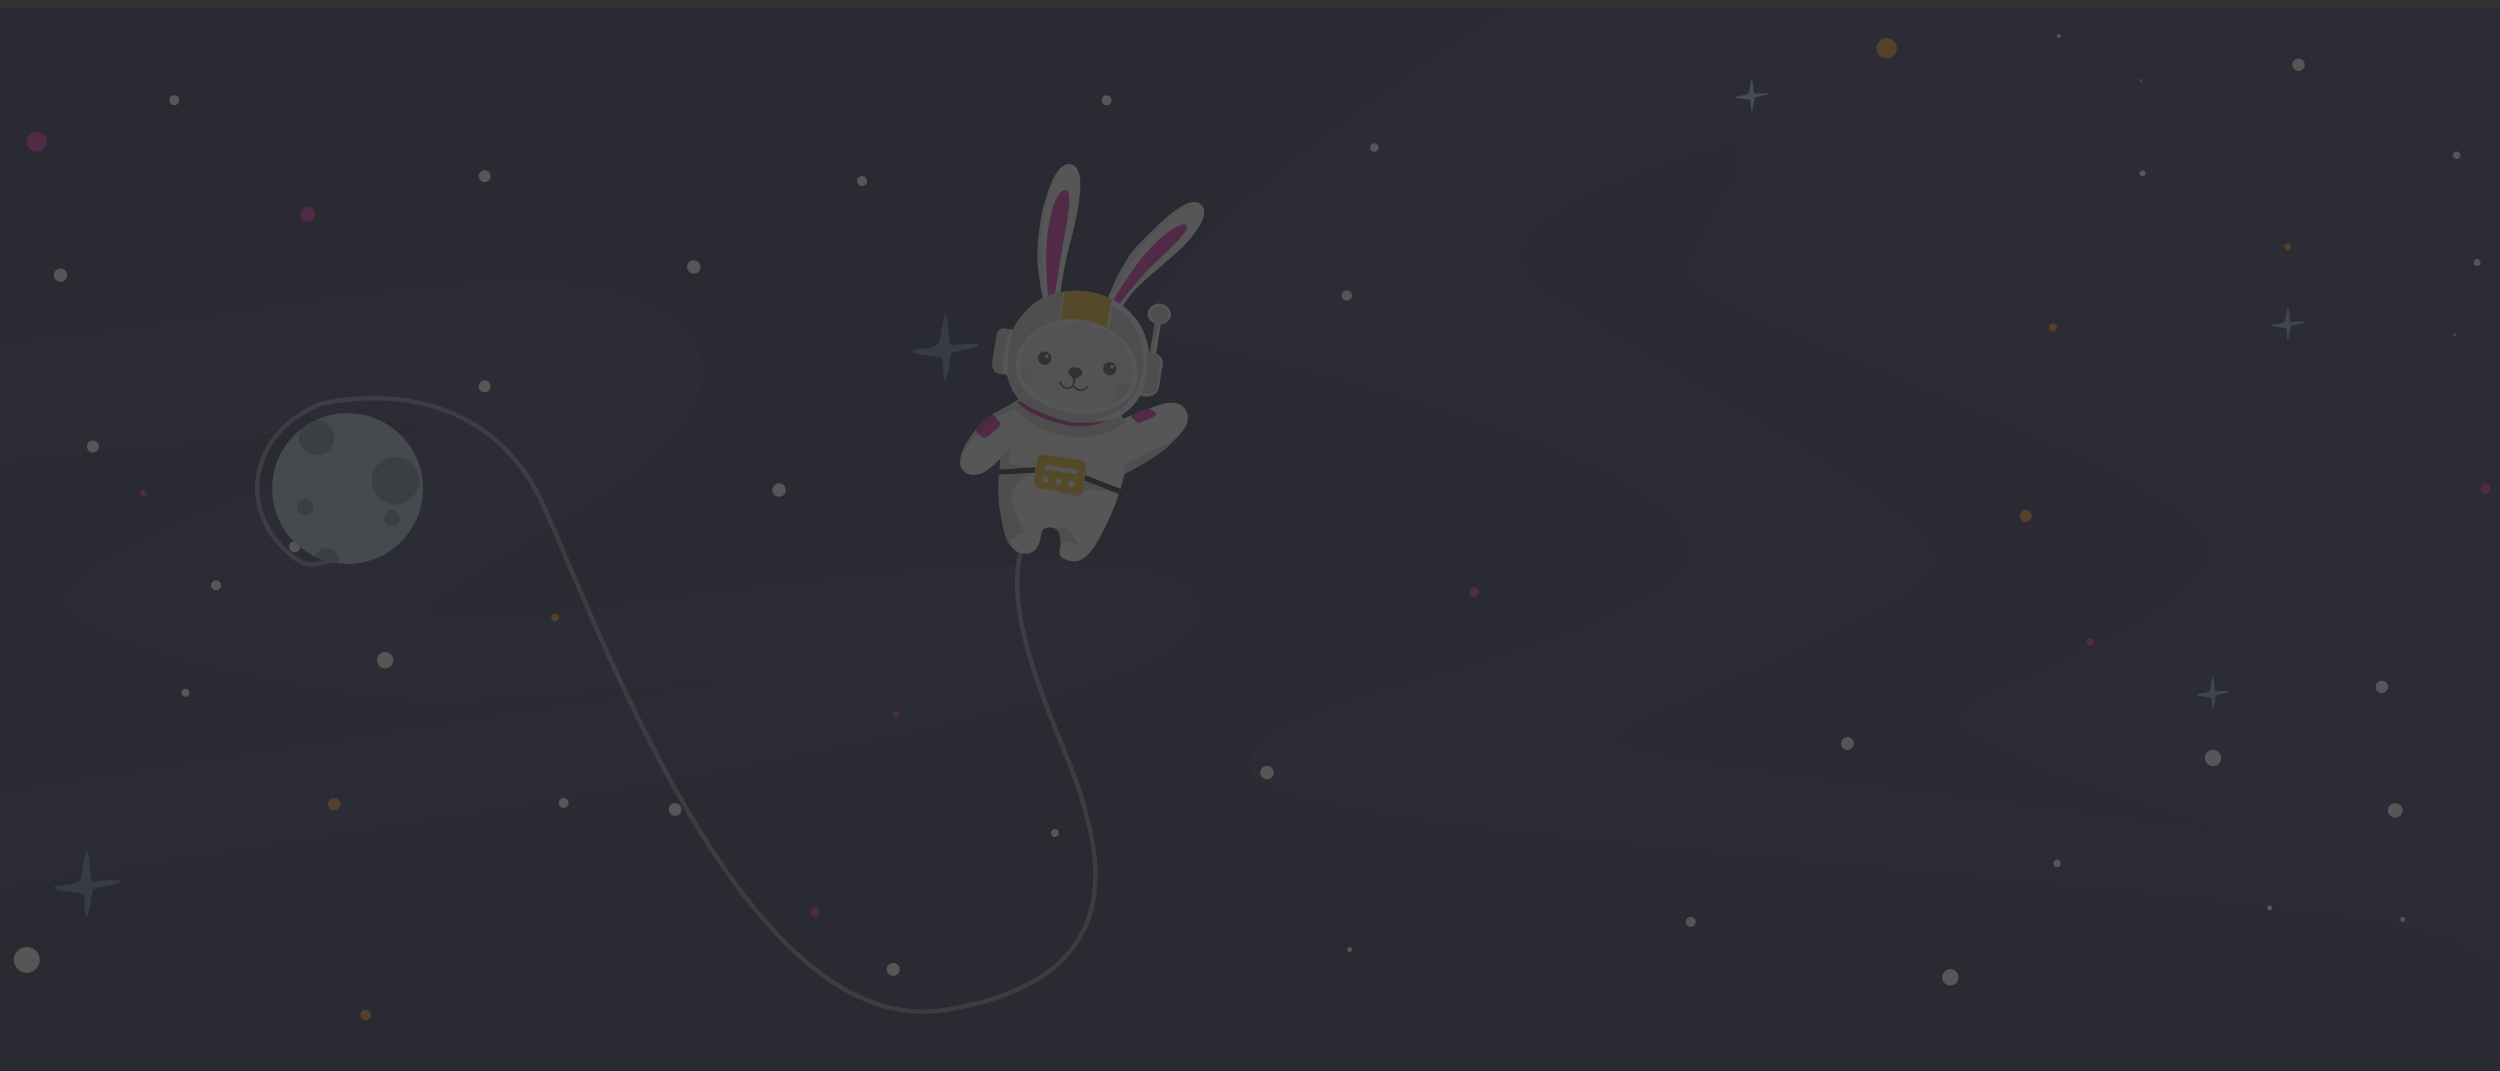 <?xml version="1.0" encoding="UTF-8" standalone="no"?>
<svg
   width="2100"
   height="900"
   viewBox="0 0 2100 900"
   fill="none"
   version="1.1"
   id="svg292"
   sodipodi:docname="space-background-faded.svg"
   inkscape:version="1.2.2 (b0a8486, 2022-12-01)"
   xmlns:inkscape="http://www.inkscape.org/namespaces/inkscape"
   xmlns:sodipodi="http://sodipodi.sourceforge.net/DTD/sodipodi-0.dtd"
   xmlns="http://www.w3.org/2000/svg"
   xmlns:svg="http://www.w3.org/2000/svg">
  <rect x="0" y="0" width="2100" height="900" fill="#333333" stroke="none"/>
  <sodipodi:namedview
     id="namedview294"
     pagecolor="#ffffff"
     bordercolor="#666666"
     borderopacity="1.0"
     inkscape:showpageshadow="2"
     inkscape:pageopacity="0.0"
     inkscape:pagecheckerboard="0"
     inkscape:deskcolor="#d1d1d1"
     showgrid="false"
     inkscape:zoom="0.30776829"
     inkscape:cx="1314.3004"
     inkscape:cy="705.07589"
     inkscape:window-width="1920"
     inkscape:window-height="1052"
     inkscape:window-x="1080"
     inkscape:window-y="281"
     inkscape:window-maximized="0"
     inkscape:current-layer="svg292" />
  <g
     clip-path="url(#clip0_2_39)"
     id="g282"
     transform="matrix(1.936,0,0,1.936,-376.907,6.498)"
     style="opacity:0.173">
    <path
       d="M 1475,0 H 0 v 463 h 1475 z"
       fill="#000033"
       id="path2" />
    <path
       opacity="0.6"
       d="m 167.785,0 c 0,0 -156.563,122.279 -50.605,143.433 105.958,21.153 319.709,-58.819 372.365,-5.828 52.655,52.991 -120.417,110.516 -106.282,125.841 14.135,15.325 337.944,-56.445 332.117,0 C 709.446,319.891 160.772,377.523 118.367,396.302 75.962,415.081 1.079,446.272 1.079,446.272 V 0 Z"
       fill="#121259"
       id="path4" />
    <path
       opacity="0.6"
       d="m 849.501,0 c 0,0 -204.903,131.669 -141.35,144.62 63.553,12.951 255.508,62.381 213.104,102.313 -42.405,40.041 -195.948,52.884 -183.323,84.722 12.624,31.838 489.008,48.35 526.018,75.224 C 1300.96,433.86 1474.89,463 1474.89,463 V 0 Z"
       fill="#121259"
       id="path6" />
    <path
       d="M 26.436,77.598 C 35.607,72.094 19.422,186.927 93.55,197.611 167.785,208.188 382.076,172.897 379.702,180.02 c -2.374,7.015 -182.568,60.006 -153.111,82.347 29.457,22.34 107.145,32.917 142.537,37.666 35.391,4.748 221.411,-18.779 221.411,-18.779 0,0 -475.733,68.208 -492.242,78.785 -16.509,10.577 -73.049,38.853 -71.862,43.494 1.187,4.749 90.636,-89.362 73.049,-116.451 C 81.897,259.992 -3.021,95.298 26.436,77.598 Z"
       fill="#000033"
       id="path8" />
    <path
       d="m 946.072,58.819 c 0,0 -128.402,31.73 -80.062,64.648 48.339,32.917 170.7,95.298 168.43,116.991 -2.37,21.801 -143.613,67.669 -138.974,78.246 4.64,10.576 279.034,36.479 297.914,45.868 18.88,9.39 -166.06,-44.681 -148.36,-58.819 17.69,-14.139 116.53,-46.192 108.33,-74.253 -8.2,-28.061 -217.852,-98.644 -224.866,-113.861 -7.014,-15.218 30.536,-45.869 17.588,-58.82 z"
       fill="#000033"
       id="path10" />
    <path
       opacity="0.5"
       d="m 604.567,132.964 c 2.05,0 1.079,13.383 3.129,13.383 2.05,0 11.653,-1.403 11.653,0 0,1.403 -11.653,2.698 -11.977,3.777 -0.324,1.079 -1.403,11.009 -2.698,11.656 -1.402,0.648 0,-8.958 -1.726,-9.929 -1.726,-0.971 -12.732,-1.079 -12.409,-2.698 0.324,-1.727 11.006,-0.648 11.654,-4.101 0.647,-3.562 2.374,-12.088 2.374,-12.088 z"
       fill="#98c9ea"
       id="path12" />
    <path
       opacity="0.8"
       d="m 1187.23,129.942 c 0.97,0 0.54,6.476 1.51,6.476 0.97,0 5.72,-0.648 5.72,0 0,0.647 -5.72,1.295 -5.83,1.834 -0.21,0.54 -0.65,5.397 -1.29,5.72 -0.65,0.324 0,-4.317 -0.87,-4.856 -0.86,-0.54 -6.25,-0.54 -6.04,-1.295 0.22,-0.864 5.4,-0.324 5.72,-2.051 0.22,-1.727 1.08,-5.828 1.08,-5.828 z"
       fill="#98c9ea"
       id="path14" />
    <path
       opacity="0.8"
       d="m 1154.64,290.211 c 0.97,0 0.54,6.476 1.51,6.476 0.98,0 5.72,-0.648 5.72,0 0,0.648 -5.72,1.295 -5.82,1.835 -0.22,0.539 -0.65,5.396 -1.3,5.72 -0.65,0.324 0,-4.317 -0.86,-4.857 -0.87,-0.54 -6.26,-0.54 -6.04,-1.295 0.21,-0.863 5.39,-0.324 5.71,-2.051 0.22,-1.618 1.08,-5.828 1.08,-5.828 z"
       fill="#98c9ea"
       id="path16" />
    <path
       d="m 954.596,30.867 c 0.971,0 0.539,6.476 1.51,6.476 0.971,0 5.719,-0.648 5.719,0 0,0.647 -5.719,1.295 -5.827,1.835 -0.215,0.54 -0.647,5.396 -1.294,5.72 -0.648,0.324 0,-4.317 -0.864,-4.857 -0.863,-0.54 -6.258,-0.54 -6.042,-1.295 0.216,-0.755 5.395,-0.324 5.719,-2.051 0.216,-1.619 1.079,-5.828 1.079,-5.828 z"
       fill="#98c9ea"
       id="path18" />
    <path
       opacity="0.5"
       d="m 232.094,365.651 c 2.05,0 1.079,13.383 3.129,13.383 2.05,0 11.653,-1.403 11.653,0 0,1.403 -11.653,2.698 -11.977,3.777 -0.323,1.08 -1.402,11.009 -2.697,11.656 -1.403,0.648 0,-8.957 -1.727,-9.929 -1.726,-1.079 -12.732,-1.079 -12.408,-2.698 0.324,-1.619 11.006,-0.647 11.653,-4.101 0.648,-3.562 2.374,-12.088 2.374,-12.088 z"
       fill="#98c9ea"
       id="path20" />
    <path
       opacity="0.5"
       d="m 128.294,127.028 c 0.971,0 0.539,6.476 1.51,6.476 0.971,0 5.719,-0.648 5.719,0 0,0.647 -5.719,1.295 -5.827,1.834 -0.107,0.54 -0.647,5.397 -1.294,5.721 -0.648,0.323 0,-4.318 -0.864,-4.857 -0.863,-0.54 -6.258,-0.54 -6.042,-1.295 0.216,-0.864 5.395,-0.324 5.719,-2.051 0.323,-1.619 1.079,-5.828 1.079,-5.828 z"
       fill="#98c9ea"
       id="path22" />
    <path
       d="m 147.824,318.812 c 1.37,0 2.481,-1.063 2.481,-2.375 0,-1.311 -1.111,-2.374 -2.481,-2.374 -1.371,0 -2.482,1.063 -2.482,2.374 0,1.312 1.111,2.375 2.482,2.375 z"
       fill="#ffffff"
       id="path24" />
    <path
       d="m 220.98,118.934 c 1.609,0 2.914,-1.305 2.914,-2.914 0,-1.61 -1.305,-2.914 -2.914,-2.914 -1.609,0 -2.913,1.304 -2.913,2.914 0,1.609 1.304,2.914 2.913,2.914 z"
       fill="#ffffff"
       id="path26" />
    <path
       d="m 361.79,286.65 c 1.967,0 3.561,-1.595 3.561,-3.562 0,-1.967 -1.594,-3.561 -3.561,-3.561 -1.966,0 -3.56,1.594 -3.56,3.561 0,1.967 1.594,3.562 3.56,3.562 z"
       fill="#ffffff"
       id="path28" />
    <path
       d="m 404.951,166.853 c 1.43,0 2.589,-1.16 2.589,-2.591 0,-1.43 -1.159,-2.59 -2.589,-2.59 -1.431,0 -2.59,1.16 -2.59,2.59 0,1.431 1.159,2.591 2.59,2.591 z"
       fill="#ffffff"
       id="path30" />
    <path
       d="m 404.951,75.656 c 1.43,0 2.589,-1.16 2.589,-2.59 0,-1.431 -1.159,-2.59 -2.589,-2.59 -1.431,0 -2.59,1.16 -2.59,2.59 0,1.431 1.159,2.59 2.59,2.59 z"
       fill="#ffffff"
       id="path32" />
    <path
       d="m 532.705,212.181 c 1.609,0 2.913,-1.304 2.913,-2.914 0,-1.609 -1.304,-2.914 -2.913,-2.914 -1.609,0 -2.913,1.305 -2.913,2.914 0,1.61 1.304,2.914 2.913,2.914 z"
       fill="#ffffff"
       id="path34" />
    <path
       d="m 495.695,115.372 c 1.609,0 2.913,-1.304 2.913,-2.914 0,-1.609 -1.304,-2.914 -2.913,-2.914 -1.609,0 -2.913,1.305 -2.913,2.914 0,1.61 1.304,2.914 2.913,2.914 z"
       fill="#ffffff"
       id="path36" />
    <path
       d="m 779.042,127.136 c 1.251,0 2.266,-1.015 2.266,-2.266 0,-1.252 -1.015,-2.267 -2.266,-2.267 -1.252,0 -2.266,1.015 -2.266,2.267 0,1.251 1.014,2.266 2.266,2.266 z"
       fill="#ffffff"
       id="path38" />
    <path
       d="m 791.019,62.489 c 1.013,0 1.834,-0.821 1.834,-1.835 0,-1.013 -0.821,-1.835 -1.834,-1.835 -1.013,0 -1.835,0.822 -1.835,1.835 0,1.013 0.822,1.835 1.835,1.835 z"
       fill="#ffffff"
       id="path40" />
    <path
       d="m 674.81,42.307 c 1.192,0 2.158,-0.966 2.158,-2.159 0,-1.192 -0.966,-2.159 -2.158,-2.159 -1.192,0 -2.158,0.966 -2.158,2.159 0,1.192 0.966,2.159 2.158,2.159 z"
       fill="#ffffff"
       id="path42" />
    <path
       d="m 568.744,77.382 c 1.191,0 2.158,-0.966 2.158,-2.159 0,-1.192 -0.967,-2.159 -2.158,-2.159 -1.192,0 -2.158,0.966 -2.158,2.159 0,1.192 0.966,2.159 2.158,2.159 z"
       fill="#ffffff"
       id="path44" />
    <path
       d="m 652.367,359.823 c 0.953,0 1.726,-0.773 1.726,-1.726 0,-0.954 -0.773,-1.727 -1.726,-1.727 -0.954,0 -1.727,0.773 -1.727,1.727 0,0.953 0.773,1.726 1.727,1.726 z"
       fill="#ffffff"
       id="path46" />
    <path
       d="m 582.231,420.046 c 1.55,0 2.806,-1.257 2.806,-2.806 0,-1.55 -1.256,-2.806 -2.806,-2.806 -1.549,0 -2.805,1.256 -2.805,2.806 0,1.549 1.256,2.806 2.805,2.806 z"
       fill="#ffffff"
       id="path48" />
    <path
       d="m 996.245,322.049 c 1.55,0 2.806,-1.256 2.806,-2.806 0,-1.549 -1.256,-2.806 -2.806,-2.806 -1.549,0 -2.805,1.257 -2.805,2.806 0,1.55 1.256,2.806 2.805,2.806 z"
       fill="#ffffff"
       id="path50" />
    <path
       d="m 1040.92,424.255 c 1.96,0 3.56,-1.595 3.56,-3.562 0,-1.967 -1.6,-3.561 -3.56,-3.561 -1.97,0 -3.56,1.594 -3.56,3.561 0,1.967 1.59,3.562 3.56,3.562 z"
       fill="#ffffff"
       id="path52" />
    <path
       d="m 1154.86,329.065 c 1.97,0 3.56,-1.595 3.56,-3.562 0,-1.967 -1.59,-3.562 -3.56,-3.562 -1.97,0 -3.56,1.595 -3.56,3.562 0,1.967 1.59,3.562 3.56,3.562 z"
       fill="#ffffff"
       id="path54" />
    <path
       d="m 288.418,252.761 c 1.192,0 2.158,-0.966 2.158,-2.158 0,-1.192 -0.966,-2.159 -2.158,-2.159 -1.192,0 -2.158,0.967 -2.158,2.159 0,1.192 0.966,2.158 2.158,2.158 z"
       fill="#ffffff"
       id="path56" />
    <path
       d="m 1124.32,73.173 c 0.72,0 1.3,-0.58 1.3,-1.295 0,-0.715 -0.58,-1.295 -1.3,-1.295 -0.71,0 -1.29,0.58 -1.29,1.295 0,0.715 0.58,1.295 1.29,1.295 z"
       fill="#ffffff"
       id="path58" />
    <path
       d="m 1073.61,223.082 c 1.43,0 2.59,-1.16 2.59,-2.59 0,-1.431 -1.16,-2.591 -2.59,-2.591 -1.43,0 -2.59,1.16 -2.59,2.591 0,1.43 1.16,2.59 2.59,2.59 z"
       fill="#f88600"
       id="path60" />
    <path
       d="m 487.602,350.65 c 1.55,0 2.806,-1.257 2.806,-2.806 0,-1.55 -1.256,-2.806 -2.806,-2.806 -1.549,0 -2.805,1.256 -2.805,2.806 0,1.549 1.256,2.806 2.805,2.806 z"
       fill="#ffffff"
       id="path62" />
    <path
       d="m 928.268,398.784 c 1.192,0 2.158,-0.966 2.158,-2.158 0,-1.192 -0.966,-2.159 -2.158,-2.159 -1.192,0 -2.158,0.967 -2.158,2.159 0,1.192 0.966,2.158 2.158,2.158 z"
       fill="#ffffff"
       id="path64" />
    <path
       d="m 744.406,334.785 c 1.609,0 2.913,-1.305 2.913,-2.914 0,-1.61 -1.304,-2.914 -2.913,-2.914 -1.609,0 -2.914,1.304 -2.914,2.914 0,1.609 1.305,2.914 2.914,2.914 z"
       fill="#ffffff"
       id="path66" />
    <path
       d="m 439.263,347.196 c 1.192,0 2.158,-0.966 2.158,-2.158 0,-1.193 -0.966,-2.159 -2.158,-2.159 -1.192,0 -2.158,0.966 -2.158,2.159 0,1.192 0.966,2.158 2.158,2.158 z"
       fill="#ffffff"
       id="path68" />
    <path
       d="m 235.007,192.971 c 1.431,0 2.59,-1.16 2.59,-2.591 0,-1.43 -1.159,-2.59 -2.59,-2.59 -1.43,0 -2.589,1.16 -2.589,2.59 0,1.431 1.159,2.591 2.589,2.591 z"
       fill="#ffffff"
       id="path70" />
    <path
       d="m 322.515,236.249 c 1.311,0 2.373,-1.063 2.373,-2.375 0,-1.311 -1.062,-2.374 -2.373,-2.374 -1.311,0 -2.374,1.063 -2.374,2.374 0,1.312 1.063,2.375 2.374,2.375 z"
       fill="#ffffff"
       id="path72" />
    <path
       d="m 275.146,298.953 c 0.954,0 1.727,-0.773 1.727,-1.726 0,-0.954 -0.773,-1.727 -1.727,-1.727 -0.953,0 -1.726,0.773 -1.726,1.727 0,0.953 0.773,1.726 1.726,1.726 z"
       fill="#ffffff"
       id="path74" />
    <path
       d="m 33.881,226.212 c 0.834,0 1.511,-0.677 1.511,-1.511 0,-0.835 -0.676,-1.511 -1.511,-1.511 -0.834,0 -1.511,0.676 -1.511,1.511 0,0.834 0.676,1.511 1.511,1.511 z"
       fill="#ffffff"
       id="path76" />
    <path
       d="m 157.319,30.759 c 1.192,0 2.158,-0.966 2.158,-2.159 0,-1.192 -0.966,-2.159 -2.158,-2.159 -1.192,0 -2.158,0.966 -2.158,2.159 0,1.192 0.966,2.159 2.158,2.159 z"
       fill="#ffffff"
       id="path78" />
    <path
       d="m 270.291,42.307 c 1.192,0 2.158,-0.966 2.158,-2.159 0,-1.192 -0.966,-2.159 -2.158,-2.159 -1.192,0 -2.158,0.966 -2.158,2.159 0,1.192 0.966,2.159 2.158,2.159 z"
       fill="#ffffff"
       id="path80" />
    <path
       d="m 67.869,75.224 c 0.596,0 1.079,-0.483 1.079,-1.079 0,-0.596 -0.483,-1.079 -1.079,-1.079 -0.596,0 -1.079,0.483 -1.079,1.079 0,0.596 0.483,1.079 1.079,1.079 z"
       fill="#ffffff"
       id="path82" />
    <path
       d="m 780.229,409.685 c 0.595,0 1.079,-0.483 1.079,-1.079 0,-0.596 -0.484,-1.08 -1.079,-1.08 -0.596,0 -1.079,0.484 -1.079,1.08 0,0.596 0.483,1.079 1.079,1.079 z"
       fill="#ffffff"
       id="path84" />
    <path
       d="m 1260.6,65.619 c 0.9,0 1.62,-0.725 1.62,-1.619 0,-0.894 -0.72,-1.619 -1.62,-1.619 -0.89,0 -1.62,0.725 -1.62,1.619 0,0.894 0.73,1.619 1.62,1.619 z"
       fill="#ffffff"
       id="path86" />
    <path
       d="m 1384.47,92.06 c 3.1,0 5.61,-2.513 5.61,-5.612 0,-3.099 -2.51,-5.612 -5.61,-5.612 -3.1,0 -5.61,2.513 -5.61,5.612 0,3.099 2.51,5.612 5.61,5.612 z"
       fill="#ffffff"
       id="path88" />
    <path
       d="m 206.306,418.751 c 3.099,0 5.611,-2.513 5.611,-5.613 0,-3.099 -2.512,-5.612 -5.611,-5.612 -3.099,0 -5.611,2.513 -5.611,5.612 0,3.1 2.512,5.613 5.611,5.613 z"
       fill="#ffffff"
       id="path90" />
    <path
       d="m 1343.79,266.36 c 0.96,0 1.73,-0.773 1.73,-1.727 0,-0.954 -0.77,-1.727 -1.73,-1.727 -0.95,0 -1.72,0.773 -1.72,1.727 0,0.954 0.77,1.727 1.72,1.727 z"
       fill="#ffffff"
       id="path92" />
    <path
       d="m 1342.93,342.879 c 0.48,0 0.86,-0.387 0.86,-0.863 0,-0.477 -0.38,-0.864 -0.86,-0.864 -0.48,0 -0.86,0.387 -0.86,0.864 0,0.476 0.38,0.863 0.86,0.863 z"
       fill="#ffffff"
       id="path94" />
    <path
       d="m 1228.12,297.335 c 1.49,0 2.7,-1.208 2.7,-2.699 0,-1.49 -1.21,-2.698 -2.7,-2.698 -1.49,0 -2.69,1.208 -2.69,2.698 0,1.491 1.2,2.699 2.69,2.699 z"
       fill="#ffffff"
       id="path96" />
    <path
       d="m 1237.19,396.626 c 0.59,0 1.08,-0.483 1.08,-1.079 0,-0.596 -0.49,-1.08 -1.08,-1.08 -0.6,0 -1.08,0.484 -1.08,1.08 0,0.596 0.48,1.079 1.08,1.079 z"
       fill="#ffffff"
       id="path98" />
    <path
       d="m 1087.21,372.882 c 0.89,0 1.61,-0.725 1.61,-1.619 0,-0.894 -0.72,-1.618 -1.61,-1.618 -0.9,0 -1.62,0.724 -1.62,1.618 0,0.894 0.72,1.619 1.62,1.619 z"
       fill="#ffffff"
       id="path100" />
    <path
       d="m 1179.46,391.661 c 0.6,0 1.08,-0.483 1.08,-1.079 0,-0.596 -0.48,-1.079 -1.08,-1.079 -0.6,0 -1.08,0.483 -1.08,1.079 0,0.596 0.48,1.079 1.08,1.079 z"
       fill="#ffffff"
       id="path102" />
    <path
       d="m 1233.95,351.405 c 1.79,0 3.24,-1.401 3.24,-3.13 0,-1.728 -1.45,-3.13 -3.24,-3.13 -1.79,0 -3.24,1.402 -3.24,3.13 0,1.729 1.45,3.13 3.24,3.13 z"
       fill="#ffffff"
       id="path104" />
    <path
       d="m 1284.56,390.582 c 1.43,0 2.59,-1.16 2.59,-2.59 0,-1.431 -1.16,-2.59 -2.59,-2.59 -1.43,0 -2.59,1.159 -2.59,2.59 0,1.43 1.16,2.59 2.59,2.59 z"
       fill="#ffffff"
       id="path106" />
    <path
       d="m 1348.76,420.693 c 1.72,0 3.13,-1.401 3.13,-3.13 0,-1.728 -1.41,-3.129 -3.13,-3.129 -1.73,0 -3.13,1.401 -3.13,3.129 0,1.729 1.4,3.13 3.13,3.13 z"
       fill="#ffffff"
       id="path108" />
    <path
       d="m 1420.29,341.152 c 1.79,0 3.24,-1.449 3.24,-3.238 0,-1.788 -1.45,-3.237 -3.24,-3.237 -1.78,0 -3.23,1.449 -3.23,3.237 0,1.789 1.45,3.238 3.23,3.238 z"
       fill="#ffffff"
       id="path110" />
    <path
       d="m 1433.03,49.43 c 1.96,0 3.56,-1.595 3.56,-3.562 0,-1.967 -1.6,-3.562 -3.56,-3.562 -1.97,0 -3.56,1.595 -3.56,3.562 0,1.967 1.59,3.562 3.56,3.562 z"
       fill="#ffffff"
       id="path112" />
    <path
       d="m 1383.18,24.607 c 0.71,0 1.29,-0.58 1.29,-1.295 0,-0.715 -0.58,-1.295 -1.29,-1.295 -0.72,0 -1.3,0.58 -1.3,1.295 0,0.715 0.58,1.295 1.3,1.295 z"
       fill="#ffffff"
       id="path114" />
    <path
       d="m 1269.45,112.027 c 0.83,0 1.51,-0.677 1.51,-1.511 0,-0.835 -0.68,-1.511 -1.51,-1.511 -0.83,0 -1.51,0.676 -1.51,1.511 0,0.834 0.68,1.511 1.51,1.511 z"
       fill="#ffffff"
       id="path116" />
    <path
       d="m 1191.98,27.413 c 1.49,0 2.69,-1.208 2.69,-2.698 0,-1.49 -1.2,-2.698 -2.69,-2.698 -1.49,0 -2.7,1.208 -2.7,2.698 0,1.49 1.21,2.698 2.7,2.698 z"
       fill="#ffffff"
       id="path118" />
    <path
       d="m 1087.96,13.167 c 0.48,0 0.86,-0.387 0.86,-0.863 0,-0.477 -0.38,-0.863 -0.86,-0.863 -0.48,0 -0.86,0.387 -0.86,0.863 0,0.477 0.38,0.863 0.86,0.863 z"
       fill="#ffffff"
       id="path120" />
    <path
       d="m 1439.28,237.112 c 1.55,0 2.81,-1.256 2.81,-2.806 0,-1.55 -1.26,-2.806 -2.81,-2.806 -1.54,0 -2.8,1.256 -2.8,2.806 0,1.55 1.26,2.806 2.8,2.806 z"
       fill="#ffffff"
       id="path122" />
    <path
       d="m 1407.89,223.082 c 0.71,0 1.29,-0.58 1.29,-1.295 0,-0.716 -0.58,-1.295 -1.29,-1.295 -0.72,0 -1.3,0.579 -1.3,1.295 0,0.715 0.58,1.295 1.3,1.295 z"
       fill="#dd00a1"
       id="path124" />
    <path
       d="m 583.634,308.019 c 0.775,0 1.403,-0.628 1.403,-1.403 0,-0.775 -0.628,-1.403 -1.403,-1.403 -0.775,0 -1.403,0.628 -1.403,1.403 0,0.775 0.628,1.403 1.403,1.403 z"
       fill="#dd00a1"
       id="path126" />
    <path
       d="m 548.35,394.467 c 1.073,0 1.943,-0.869 1.943,-1.942 0,-1.073 -0.87,-1.943 -1.943,-1.943 -1.072,0 -1.942,0.87 -1.942,1.943 0,1.073 0.87,1.942 1.942,1.942 z"
       fill="#dd00a1"
       id="path128" />
    <path
       d="m 328.125,92.924 c 1.788,0 3.237,-1.45 3.237,-3.238 0,-1.788 -1.449,-3.238 -3.237,-3.238 -1.787,0 -3.237,1.45 -3.237,3.238 0,1.788 1.45,3.238 3.237,3.238 z"
       fill="#dd00a1"
       id="path130" />
    <path
       d="m 256.911,212.289 c 0.834,0 1.511,-0.676 1.511,-1.511 0,-0.834 -0.677,-1.511 -1.511,-1.511 -0.834,0 -1.51,0.677 -1.51,1.511 0,0.835 0.676,1.511 1.51,1.511 z"
       fill="#dd00a1"
       id="path132" />
    <path
       d="m 179.331,138.468 c 1.191,0 2.158,-0.966 2.158,-2.158 0,-1.192 -0.967,-2.159 -2.158,-2.159 -1.192,0 -2.158,0.967 -2.158,2.159 0,1.192 0.966,2.158 2.158,2.158 z"
       fill="#dd00a1"
       id="path134" />
    <path
       d="m 210.622,62.489 c 2.383,0 4.316,-1.933 4.316,-4.317 0,-2.384 -1.933,-4.317 -4.316,-4.317 -2.384,0 -4.316,1.933 -4.316,4.317 0,2.384 1.932,4.317 4.316,4.317 z"
       fill="#dd00a1"
       id="path136" />
    <path
       d="m 62.151,289.672 c 0.834,0 1.511,-0.677 1.511,-1.511 0,-0.835 -0.676,-1.511 -1.511,-1.511 -0.834,0 -1.511,0.676 -1.511,1.511 0,0.834 0.676,1.511 1.511,1.511 z"
       fill="#dd00a1"
       id="path138" />
    <path
       d="m 122.791,79.973 c 0.715,0 1.295,-0.58 1.295,-1.295 0,-0.715 -0.58,-1.295 -1.295,-1.295 -0.715,0 -1.295,0.58 -1.295,1.295 0,0.715 0.58,1.295 1.295,1.295 z"
       fill="#dd00a1"
       id="path140" />
    <path
       d="m 190.444,345.038 c 0.835,0 1.511,-0.677 1.511,-1.511 0,-0.835 -0.676,-1.511 -1.511,-1.511 -0.834,0 -1.51,0.676 -1.51,1.511 0,0.834 0.676,1.511 1.51,1.511 z"
       fill="#dd00a1"
       id="path142" />
    <path
       d="m 128.402,380.113 c 2.443,0 4.424,-1.981 4.424,-4.425 0,-2.443 -1.981,-4.425 -4.424,-4.425 -2.444,0 -4.424,1.982 -4.424,4.425 0,2.444 1.98,4.425 4.424,4.425 z"
       fill="#dd00a1"
       id="path144" />
    <path
       d="m 1101.66,276.721 c 0.9,0 1.62,-0.725 1.62,-1.619 0,-0.894 -0.72,-1.619 -1.62,-1.619 -0.89,0 -1.61,0.725 -1.61,1.619 0,0.894 0.72,1.619 1.61,1.619 z"
       fill="#dd00a1"
       id="path146" />
    <path
       d="m 1273.12,210.778 c 1.19,0 2.16,-0.966 2.16,-2.158 0,-1.192 -0.97,-2.159 -2.16,-2.159 -1.19,0 -2.16,0.967 -2.16,2.159 0,1.192 0.97,2.158 2.16,2.158 z"
       fill="#dd00a1"
       id="path148" />
    <path
       d="m 834.287,255.783 c 1.192,0 2.158,-0.966 2.158,-2.158 0,-1.192 -0.966,-2.159 -2.158,-2.159 -1.192,0 -2.158,0.967 -2.158,2.159 0,1.192 0.966,2.158 2.158,2.158 z"
       fill="#dd00a1"
       id="path150" />
    <path
       d="m 1187.23,105.227 c 0.83,0 1.51,-0.676 1.51,-1.511 0,-0.834 -0.68,-1.511 -1.51,-1.511 -0.83,0 -1.51,0.677 -1.51,1.511 0,0.835 0.68,1.511 1.51,1.511 z"
       fill="#f88600"
       id="path152" />
    <path
       d="m 435.486,266.144 c 0.894,0 1.619,-0.725 1.619,-1.619 0,-0.894 -0.725,-1.619 -1.619,-1.619 -0.893,0 -1.618,0.725 -1.618,1.619 0,0.894 0.725,1.619 1.618,1.619 z"
       fill="#f88600"
       id="path154" />
    <path
       d="m 339.671,348.275 c 1.49,0 2.697,-1.208 2.697,-2.698 0,-1.49 -1.207,-2.698 -2.697,-2.698 -1.49,0 -2.698,1.208 -2.698,2.698 0,1.49 1.208,2.698 2.698,2.698 z"
       fill="#f88600"
       id="path156" />
    <path
       d="m 353.374,439.364 c 1.252,0 2.266,-1.014 2.266,-2.266 0,-1.252 -1.014,-2.267 -2.266,-2.267 -1.251,0 -2.266,1.015 -2.266,2.267 0,1.252 1.015,2.266 2.266,2.266 z"
       fill="#f88600"
       id="path158" />
    <path
       d="m 1123.68,32.162 c 0.35,0 0.64,-0.29 0.64,-0.648 0,-0.358 -0.29,-0.647 -0.64,-0.647 -0.36,0 -0.65,0.29 -0.65,0.647 0,0.358 0.29,0.648 0.65,0.648 z"
       fill="#f88600"
       id="path160" />
    <path
       d="m 1259.85,142.677 c 0.41,0 0.75,-0.338 0.75,-0.755 0,-0.417 -0.34,-0.756 -0.75,-0.756 -0.42,0 -0.76,0.339 -0.76,0.756 0,0.417 0.34,0.755 0.76,0.755 z"
       fill="#f88600"
       id="path162" />
    <path
       d="m 1294.37,259.237 c 0.96,0 1.73,-0.773 1.73,-1.727 0,-0.954 -0.77,-1.727 -1.73,-1.727 -0.95,0 -1.72,0.773 -1.72,1.727 0,0.954 0.77,1.727 1.72,1.727 z"
       fill="#f88600"
       id="path164" />
    <path
       d="m 1085.48,140.411 c 0.95,0 1.73,-0.773 1.73,-1.727 0,-0.954 -0.78,-1.727 -1.73,-1.727 -0.95,0 -1.73,0.773 -1.73,1.727 0,0.954 0.78,1.727 1.73,1.727 z"
       fill="#f88600"
       id="path166" />
    <path
       d="m 1361.49,297.335 c 1.49,0 2.7,-1.208 2.7,-2.699 0,-1.49 -1.21,-2.698 -2.7,-2.698 -1.49,0 -2.7,1.208 -2.7,2.698 0,1.491 1.21,2.699 2.7,2.699 z"
       fill="#f88600"
       id="path168" />
    <path
       d="m 1412.85,385.402 c 3.46,0 6.26,-2.803 6.26,-6.26 0,-3.457 -2.8,-6.26 -6.26,-6.26 -3.46,0 -6.26,2.803 -6.26,6.26 0,3.457 2.8,6.26 6.26,6.26 z"
       fill="#f88600"
       id="path170" />
    <path
       d="m 1317.36,147.318 c 1.49,0 2.69,-1.208 2.69,-2.698 0,-1.49 -1.2,-2.698 -2.69,-2.698 -1.49,0 -2.7,1.208 -2.7,2.698 0,1.49 1.21,2.698 2.7,2.698 z"
       fill="#f88600"
       id="path172" />
    <path
       d="m 1013.29,22.017 c 2.45,0 4.43,-1.981 4.43,-4.425 0,-2.444 -1.98,-4.425 -4.43,-4.425 -2.44,0 -4.42,1.981 -4.42,4.425 0,2.444 1.98,4.425 4.42,4.425 z"
       fill="#f88600"
       id="path174" />
    <g
       clip-path="url(#clip1_2_39)"
       id="g280">
      <g
         opacity="0.4"
         id="g182">
        <path
           d="m 640.246,229.088 c -0.128,0.127 -0.128,0.381 -0.255,0.509"
           stroke="#fefefc"
           stroke-width="2"
           stroke-linecap="round"
           stroke-linejoin="round"
           id="path176" />
        <path
           d="m 637.443,236.849 c -7.897,31.938 19.488,82.453 25.984,104.211 7.006,23.667 24.838,80.289 -58.718,93.777 -83.684,13.487 -145.46,-153.453 -173.61,-217.583 -28.149,-64.002 -97.185,-45.298 -97.185,-45.298 0,0 -22.418,7.126 -27.003,30.029 -4.458,22.904 15.412,38.045 20.252,39.318 4.84,1.272 19.997,-2.8 24.073,-11.325 2.42,-5.089 0.892,-10.561 -0.764,-14.251"
           stroke="#fefefc"
           stroke-width="2"
           stroke-linecap="round"
           stroke-linejoin="round"
           stroke-dasharray="1, 1"
           id="path178" />
        <path
           d="m 348.689,212.419 c -0.255,-0.382 -0.382,-0.509 -0.382,-0.509"
           stroke="#fefefc"
           stroke-width="2"
           stroke-linecap="round"
           stroke-linejoin="round"
           id="path180" />
      </g>
      <path
         d="m 345.505,241.303 c 18.079,0 32.734,-14.641 32.734,-32.701 0,-18.061 -14.655,-32.701 -32.734,-32.701 -18.079,0 -32.735,14.64 -32.735,32.701 0,18.06 14.656,32.701 32.735,32.701 z"
         fill="#a3b7c5"
         id="path184" />
      <path
         d="m 366.266,215.473 c 5.698,0 10.318,-4.615 10.318,-10.307 0,-5.692 -4.62,-10.306 -10.318,-10.306 -5.698,0 -10.317,4.614 -10.317,10.306 0,5.692 4.619,10.307 10.317,10.307 z"
         fill="#697c8c"
         id="path186" />
      <path
         d="m 364.738,224.889 c 1.899,0 3.439,-1.539 3.439,-3.436 0,-1.897 -1.54,-3.435 -3.439,-3.435 -1.899,0 -3.439,1.538 -3.439,3.435 0,1.897 1.54,3.436 3.439,3.436 z"
         fill="#697c8c"
         id="path188" />
      <path
         d="m 327.163,220.308 c 1.97,0 3.566,-1.595 3.566,-3.563 0,-1.967 -1.596,-3.563 -3.566,-3.563 -1.97,0 -3.567,1.596 -3.567,3.563 0,1.968 1.597,3.563 3.567,3.563 z"
         fill="#697c8c"
         id="path190" />
      <path
         d="m 324.361,186.589 c 0,4.199 3.439,7.634 7.642,7.634 4.203,0 7.642,-3.435 7.642,-7.634 0,-4.199 -3.439,-7.635 -7.642,-7.635 h -0.127 c -2.293,1.146 -4.586,2.418 -6.624,4.072 -0.509,1.018 -0.891,2.163 -0.891,3.563 z"
         fill="#697c8c"
         id="path192" />
      <path
         d="m 336.334,234.432 c -2.293,0 -4.331,1.527 -4.968,3.562 3.185,1.527 6.496,2.545 10.19,3.054 0.127,-0.381 0.127,-0.89 0.127,-1.272 0,-3.054 -2.42,-5.344 -5.349,-5.344 z"
         fill="#697c8c"
         id="path194" />
      <path
         d="m 649.671,173.483 c 1.911,-0.891 -2.675,-1.145 -2.929,-2.036 0,0 -2.166,-0.509 -5.223,-1.781 -3.057,-1.4 -9.935,-7.762 -9.935,-12.852 0,-5.089 2.293,-14.378 6.751,-19.467 4.331,-4.963 9.68,-7.508 9.68,-7.508 0,0 -4.203,-17.05 -2.802,-29.265 1.401,-12.215 5.859,-33.592 13.756,-32.701 7.897,0.891 3.567,20.868 0.128,33.719 -3.439,12.851 -4.84,26.211 -4.84,26.211 0,0 5.094,-0.89 10.699,0 5.604,0.891 9.043,2.291 9.043,2.291 0,0 5.477,-18.196 15.667,-28.375 10.19,-10.179 20.762,-20.74 25.984,-16.414 5.223,4.326 -4.076,15.142 -10.062,20.613 -5.987,5.471 -16.177,13.488 -19.87,18.068 -3.694,4.581 -6.624,9.543 -6.624,9.543 0,0 7.515,5.217 10.19,13.87 2.548,8.652 1.401,18.704 -1.401,22.649 -2.802,3.944 -8.789,6.107 -11.846,5.725 -2.547,-0.254 -13.501,0.637 -13.501,0.637 z"
         fill="#ffffff"
         id="path196" />
      <path
         d="m 675.528,130.476 c 0,0 8.916,-15.397 16.049,-23.667 7.133,-8.271 15.667,-14.251 17.832,-12.47 2.165,1.781 -6.241,9.416 -14.011,16.796 -7.77,7.38 -17.832,20.995 -17.832,20.995 z"
         fill="#dd00a1"
         id="path198" />
      <path
         d="m 649.799,129.203 2.037,-1.145 c 0,0 2.421,-16.414 4.204,-26.339 1.783,-9.925 4.33,-22.267 1.019,-22.649 -3.312,-0.382 -7.26,8.78 -8.152,22.649 -0.892,13.869 0.892,27.484 0.892,27.484 z"
         fill="#dd00a1"
         id="path200" />
      <path
         d="m 639.099,163.558 c 2.04,0 3.694,-1.652 3.694,-3.69 0,-2.038 -1.654,-3.69 -3.694,-3.69 -2.04,0 -3.694,1.652 -3.694,3.69 0,2.038 1.654,3.69 3.694,3.69 z"
         fill="#f9d8d2"
         id="path202" />
      <path
         d="m 682.279,170.557 c 2.04,0 3.693,-1.653 3.693,-3.69 0,-2.038 -1.653,-3.69 -3.693,-3.69 -2.04,0 -3.694,1.652 -3.694,3.69 0,2.037 1.654,3.69 3.694,3.69 z"
         fill="#f9d8d2"
         id="path204" />
      <path
         d="m 666.867,164.067 c -0.128,-0.127 -0.383,-0.127 -0.51,0 0,0 -1.401,1.654 -2.93,1.527 -1.401,-0.127 -2.42,-1.399 -2.674,-1.781 l 0.509,-2.8 c 1.146,-0.381 3.057,-1.781 3.057,-2.417 0.127,-0.764 -0.637,-2.163 -2.547,-2.545 -1.911,-0.382 -3.44,0.763 -3.567,1.781 -0.127,0.891 1.656,2.672 2.165,3.181 l -0.382,2.8 c -0.254,0.254 -1.401,1.145 -2.674,0.89 -1.529,-0.254 -2.293,-2.417 -2.293,-2.544 -0.128,-0.128 -0.255,-0.255 -0.51,-0.255 -0.127,0.127 -0.254,0.255 -0.254,0.509 0,0.127 0.891,2.672 2.929,2.927 1.401,0.254 2.548,-0.509 3.057,-0.891 0.382,0.509 1.401,1.654 2.802,1.909 0.128,0 0.128,0 0.255,0 2.038,0.127 3.567,-1.782 3.567,-1.782 0.127,-0.254 0.127,-0.382 0,-0.509 z"
         fill="#10110e"
         id="path206" />
      <path
         d="m 647.888,129.967 c 0,0 -3.057,-13.997 -3.057,-21.123 0,-7.125 1.019,-18.704 3.694,-26.211 2.675,-7.507 3.948,-10.052 3.948,-10.052 0,0 -5.349,17.432 -5.731,25.448 -0.383,8.016 1.146,31.938 1.146,31.938 z"
         fill="#e5e5e5"
         id="path208" />
      <path
         d="m 674.127,130.094 c 0,0 6.878,-19.341 13.756,-26.339 6.751,-6.998 15.03,-15.396 18.979,-17.178 3.821,-1.909 3.821,-1.909 3.821,-1.909 0,0 -16.177,12.215 -23.437,23.285 -7.387,11.197 -13.119,22.14 -13.119,22.14 z"
         fill="#e5e5e5"
         id="path210" />
      <path
         d="m 648.397,149.18 c -1.528,-0.254 -3.057,0.763 -3.311,2.418 -0.255,1.526 0.764,3.053 2.42,3.308 1.528,0.254 3.057,-0.764 3.311,-2.418 0.255,-1.527 -0.764,-3.054 -2.42,-3.308 z m 0.382,2.799 c -0.382,-0.127 -0.764,-0.509 -0.636,-0.89 0.127,-0.382 0.509,-0.764 0.891,-0.637 0.382,0.128 0.764,0.509 0.637,0.891 0,0.382 -0.382,0.636 -0.892,0.636 z"
         fill="#10110e"
         id="path212" />
      <path
         d="m 676.674,153.761 c -1.528,-0.255 -3.057,0.763 -3.311,2.417 -0.255,1.527 0.764,3.054 2.42,3.309 1.528,0.254 3.057,-0.764 3.311,-2.418 0.128,-1.654 -0.891,-3.054 -2.42,-3.308 z m 0.382,2.672 c -0.382,-0.127 -0.764,-0.509 -0.637,-0.891 0.128,-0.382 0.51,-0.763 0.892,-0.636 0.382,0.127 0.764,0.509 0.637,0.891 -0.127,0.509 -0.51,0.763 -0.892,0.636 z"
         fill="#10110e"
         id="path214" />
      <path
         opacity="0.2"
         d="m 688.909,159.774 c 1.703,-10.545 -8.795,-21.008 -23.448,-23.37 -14.653,-2.362 -27.912,4.271 -29.615,14.816 -1.704,10.545 8.794,21.008 23.447,23.37 14.653,2.362 27.913,-4.271 29.616,-14.816 z"
         fill="#8accce"
         id="path216" />
      <path
         d="m 696.29,150.071 2.038,-12.724 c 2.165,-0.255 3.948,-1.655 4.33,-3.69 0.382,-2.418 -1.528,-4.836 -4.203,-5.217 -2.675,-0.382 -5.35,1.272 -5.732,3.69 -0.382,2.036 0.892,3.944 2.93,4.835 l -2.038,12.342 h -0.382 c -1.656,-13.615 -11.464,-23.539 -25.984,-25.957 -14.521,-2.29 -27.003,3.944 -32.863,16.414 l -1.273,-0.254 c -2.93,-0.509 -5.732,1.272 -6.242,3.944 l -1.528,9.798 c -0.382,2.672 1.656,5.217 4.585,5.726 l 1.656,0.254 c 0.892,3.945 2.548,7.507 5.222,10.688 l -1.401,0.891 -1.401,0.891 c -0.764,0.509 -1.019,1.399 -0.509,2.036 4.458,7.507 12.864,12.851 23.054,14.505 10.19,1.654 19.87,-0.763 26.494,-6.616 0.637,-0.509 0.764,-1.527 0.127,-2.164 l -2.038,-2.544 c 3.439,-2.163 6.242,-5.09 8.279,-8.526 l 1.911,0.255 c 2.93,0.509 5.732,-1.272 6.241,-3.945 l 1.529,-9.797 c 0.509,-1.909 -0.764,-3.945 -2.802,-4.835 z m -31.207,-12.979 c 13.502,2.163 22.927,12.724 21.272,23.667 -1.911,11.706 -15.03,15.014 -27.131,13.106 -12.1,-1.909 -23.564,-9.162 -21.653,-20.995 1.656,-10.816 14.011,-17.941 27.512,-15.778 z"
         fill="#ffffff"
         id="path218" />
      <path
         d="m 696.799,163.94 -5.477,-0.891 c 0.127,-0.89 0.382,-1.654 0.51,-2.672 0.636,-3.817 0.764,-7.38 0.636,-10.943 l 2.293,0.382 c 2.293,0.382 3.821,2.291 3.439,4.326 z"
         fill="#cecece"
         id="path220" />
      <path
         d="m 692.468,167.376 -2.547,-0.382 c 0.764,-1.654 1.401,-3.563 2.038,-5.344 l 5.222,0.89 -0.382,2.163 c -0.382,1.782 -2.293,2.927 -4.331,2.673 z"
         fill="#cecece"
         id="path222" />
      <path
         d="m 631.075,139.128 2.038,0.382 c -1.019,2.799 -1.911,5.853 -2.42,8.907 -0.128,0.763 -0.255,1.399 -0.255,2.29 l -4.586,-0.764 1.274,-8.27 c 0.255,-1.782 2.038,-2.8 3.949,-2.545 z"
         fill="#cecece"
         id="path224" />
      <path
         d="m 665.083,135.565 c -3.566,-0.509 -7.133,-0.509 -10.444,0 l 2.038,-12.469 c 3.311,-0.509 6.75,-0.509 10.317,0.127 3.694,0.636 6.878,1.654 9.935,3.181 l -2.038,12.469 c -2.93,-1.526 -6.241,-2.672 -9.808,-3.308 z"
         fill="#f8b600"
         id="path226" />
      <path
         d="m 655.785,125.768 -1.656,9.924 c -9.553,1.909 -17.068,8.271 -18.469,16.924 -1.783,11.07 7.515,20.358 23.182,22.903 15.667,2.545 27.385,-3.181 29.168,-14.378 1.402,-8.653 -3.693,-17.051 -12.227,-21.886 l 1.655,-9.925 c 9.936,5.472 15.03,16.287 12.865,29.266 -2.42,14.633 -15.157,22.649 -31.97,19.85 -16.814,-2.673 -26.367,-14.379 -24.074,-29.011 2.165,-12.852 10.317,-21.504 21.526,-23.667 z"
         fill="#cecece"
         id="path228" />
      <path
         d="m 625.852,149.943 4.458,0.764 c -0.254,2.799 -0.382,5.599 -0.382,8.271 l -2.292,-0.382 c -1.784,-0.255 -2.803,-2.672 -2.42,-5.344 z"
         fill="#cecece"
         id="path230" />
      <path
         d="m 701.668,133.514 c 0.314,-1.943 -1.177,-3.799 -3.33,-4.146 -2.153,-0.347 -4.152,0.946 -4.466,2.889 -0.314,1.942 1.177,3.798 3.33,4.145 2.153,0.347 4.152,-0.946 4.466,-2.888 z"
         fill="#cecece"
         id="path232" />
      <path
         d="m 634.514,171.574 c 0,0 -7.897,3.436 -12.228,7.38 -4.331,3.818 -8.916,9.671 -10.445,14.76 -1.528,5.217 0.255,6.617 1.402,7.762 1.146,1.145 5.604,2.8 11.208,-1.908 5.477,-4.708 4.458,-4.327 4.458,-4.327 0,0 -1.401,12.343 -0.382,20.613 1.019,8.271 2.548,20.359 10.19,20.995 7.515,0.637 7.26,-7.507 7.897,-9.288 0.637,-1.782 2.675,-2.291 4.204,-2.036 1.528,0.254 4.33,0.891 4.33,5.217 0,4.453 -3.311,7.634 3.821,9.288 7.133,1.654 11.719,-7.38 16.559,-17.432 4.84,-10.052 7.005,-20.231 7.005,-20.231 0,0 14.648,-7.507 19.743,-12.724 5.095,-5.217 9.044,-8.653 7.515,-13.615 -1.528,-4.962 -6.623,-5.344 -11.209,-3.945 -4.585,1.4 -13.883,5.09 -13.883,5.09 l -2.548,1.145 0.255,2.927 c 0,0 -12.61,8.907 -23.819,6.616 -11.209,-2.29 -21.144,-10.942 -21.144,-10.942 z"
         fill="#ffffff"
         id="path234" />
      <path
         d="m 625.343,176.41 c 0,0 -2.548,1.654 -3.821,2.926 -0.764,0.764 -3.567,3.563 -3.567,3.563 0,0 2.166,3.69 3.822,3.69 1.655,0 2.929,-1.781 4.33,-2.927 1.401,-1.145 2.166,-1.526 2.548,-2.926 0.254,-1.145 -3.312,-4.326 -3.312,-4.326 z"
         fill="#dd00a1"
         id="path236" />
      <path
         d="m 684.953,176.791 8.28,-3.053 c 0,0 3.311,1.908 3.057,2.672 -0.255,0.89 -3.694,2.417 -4.586,2.672 -0.891,0.254 -2.292,1.145 -3.184,1.018 -0.764,-0.255 -3.567,-3.309 -3.567,-3.309 z"
         fill="#dd00a1"
         id="path238" />
      <path
         d="m 665.465,202.749 -0.382,2.417 15.03,5.853 0.637,-2.29 z"
         fill="#000000"
         id="path240" />
      <path
         d="m 644.067,199.313 -0.382,2.418 -15.54,0.89 0.128,-2.29 z"
         fill="#000000"
         id="path242" />
      <path
         d="m 665.083,205.166 -2.802,4.072 -11.463,-0.763 c 0,0 5.859,3.435 10.062,3.69 4.203,0.254 2.93,-1.909 5.222,-2.927 2.293,-1.018 14.011,1.781 14.011,1.781"
         fill="#cecece"
         id="path244" />
      <path
         d="m 647.888,193.842 16.176,2.545 c 0,0 1.019,0.636 1.401,1.145 0.383,0.636 0.51,1.527 0.51,1.527 l -1.529,9.797 c 0,0 -0.509,1.145 -1.019,1.527 -0.636,0.382 -1.528,0.764 -1.528,0.764 l -16.304,-2.673 c 0,0 -1.019,-0.254 -1.528,-1.017 -0.51,-0.764 -0.764,-1.782 -0.764,-1.782 l 1.528,-10.306 c 0,0 0.127,-0.891 1.401,-1.4 0.637,-0.127 1.656,-0.127 1.656,-0.127 z"
         fill="#f8b600"
         id="path246" />
      <path
         d="m 661.389,202.367 -12.737,-2.036 c -0.382,-0.127 -0.764,-0.509 -0.637,-0.891 l 0.128,-0.381 c 0.127,-0.382 0.509,-0.764 0.891,-0.637 l 12.738,2.036 c 0.382,0.128 0.764,0.509 0.636,0.891 l -0.127,0.382 c -0.127,0.381 -0.509,0.763 -0.892,0.636 z"
         fill="#ffffff"
         id="path248" />
      <path
         d="m 654.002,207.075 c 0.774,0 1.401,-0.627 1.401,-1.4 0,-0.773 -0.627,-1.399 -1.401,-1.399 -0.774,0 -1.401,0.626 -1.401,1.399 0,0.773 0.627,1.4 1.401,1.4 z"
         fill="#ffffff"
         id="path250" />
      <path
         d="m 659.479,207.838 c 0.774,0 1.401,-0.626 1.401,-1.399 0,-0.773 -0.627,-1.4 -1.401,-1.4 -0.774,0 -1.401,0.627 -1.401,1.4 0,0.773 0.627,1.399 1.401,1.399 z"
         fill="#ffffff"
         id="path252" />
      <path
         d="m 648.397,206.057 c 0.774,0 1.402,-0.627 1.402,-1.4 0,-0.773 -0.628,-1.399 -1.402,-1.399 -0.773,0 -1.401,0.626 -1.401,1.399 0,0.773 0.628,1.4 1.401,1.4 z"
         fill="#ffffff"
         id="path254" />
      <path
         d="m 656.804,185.826 c -10.062,-1.655 -18.469,-6.744 -23.182,-13.997 l 3.185,-2.036 c 4.967,4.835 12.1,8.398 20.889,9.798 8.788,1.399 17.068,0.636 23.436,-2.418 l 2.293,2.545 c -6.623,5.471 -16.558,7.762 -26.621,6.108 z"
         fill="#cecece"
         id="path256" />
      <path
         d="m 655.912,195.75 c 0,0 -7.387,-1.272 -7.769,-1.272 -0.382,0 -1.656,-0.127 -2.166,0.382 -0.509,0.509 -0.636,0.636 -0.636,1.018 -0.128,0.381 -1.019,6.107 -1.019,6.107 0,0 1.273,-5.471 2.292,-6.362 1.401,-0.891 9.298,0.127 9.298,0.127 z"
         fill="#d69a03"
         id="path258" />
      <path
         d="m 696.162,135.311 -2.42,15.65 4.331,-15.396 z"
         fill="#cecece"
         id="path260" />
      <path
         d="m 642.793,202.112 -14.775,0.637 c 0,0 -0.637,8.652 0.509,15.396 1.147,6.744 2.42,12.215 3.567,13.869 1.019,1.654 0.382,-1.018 3.566,-2.672 3.184,-1.654 3.567,-1.781 3.567,-1.781 0,0 -6.242,-11.961 -5.605,-16.796 0.637,-4.835 9.171,-8.653 9.171,-8.653 z"
         fill="#cecece"
         id="path262" />
      <path
         d="m 628.782,195.241 4.713,-4.453 c 0,0 -1.656,5.98 -0.51,6.998 1.147,1.018 10.318,1.527 10.318,1.527 l -15.03,0.891 z"
         fill="#cecece"
         id="path264" />
      <path
         d="m 655.912,123.223 c 0,0 -8.406,0.509 -14.902,7.125 -6.496,6.617 -6.751,9.289 -6.751,9.289 0,0 -2.038,6.998 -2.293,12.979 -0.254,5.98 0.128,13.105 5.605,17.813 5.477,4.708 16.431,9.925 27.258,9.671 10.954,-0.255 12.1,-1.273 12.1,-1.273 0,0 -25.857,0.127 -34.263,-7.507 -8.407,-7.634 -7.897,-12.851 -7.261,-18.704 0.765,-5.854 3.057,-13.106 8.407,-15.142 5.477,-2.036 10.19,-2.927 10.19,-2.927 z"
         fill="#cecece"
         id="path266" />
      <path
         d="m 682.151,202.367 0.765,-4.326 c 0,0 11.463,-5.472 16.685,-8.271 5.095,-2.799 5.86,-3.563 5.86,-3.563 0,0 -6.751,6.871 -12.865,10.434 -6.114,3.436 -10.445,5.726 -10.445,5.726 z"
         fill="#cecece"
         id="path268" />
      <path
         d="m 652.091,225.907 c 0,0 1.274,0 1.911,1.526 0.637,1.527 0.764,4.836 0.764,4.836 0,0 1.783,-0.637 4.458,-0.255 2.675,0.382 4.076,1.527 4.076,1.527 0,0 -2.93,-4.453 -4.713,-6.744 -1.783,-2.29 -6.496,-0.89 -6.496,-0.89 z"
         fill="#cecece"
         id="path270" />
      <path
         d="m 619.739,185.444 -1.656,-2.291 c 0,0 -4.331,5.599 -5.35,8.144 -1.019,2.545 -1.401,4.326 -1.401,4.326 0,0 4.84,-10.306 8.407,-10.179 z"
         fill="#cecece"
         id="path272" />
      <path
         d="m 634.514,171.574 -9.171,4.836 1.528,1.527 8.662,-4.327 z"
         fill="#cecece"
         id="path274" />
      <path
         d="m 625.343,176.41 -2.675,2.036 -4.713,4.58 1.529,2.291 7.387,-7.38 z"
         fill="#b20088"
         id="path276" />
      <path
         d="m 674.636,179.336 c 0,0 -10.572,1.654 -17.195,0.127 -6.623,-1.526 -14.648,-5.344 -16.559,-6.489 -1.91,-1.145 -2.802,-2.036 -2.802,-2.036 l -1.656,-0.254 -0.509,0.509 c 0,0 3.566,3.817 10.445,6.489 6.878,2.799 13.119,4.454 19.105,3.817 6.114,-0.509 9.171,-2.163 9.171,-2.163 z"
         fill="#b20088"
         id="path278" />
    </g>
  </g>
  <defs
     id="defs290">
    <clipPath
       id="clip0_2_39">
      <rect
         width="1475"
         height="463"
         fill="#ffffff"
         id="rect284"
         x="0"
         y="0" />
    </clipPath>
    <clipPath
       id="clip1_2_39">
      <rect
         width="416"
         height="369"
         fill="#ffffff"
         transform="translate(305,68)"
         id="rect287"
         x="0"
         y="0" />
    </clipPath>
  </defs>
</svg>
